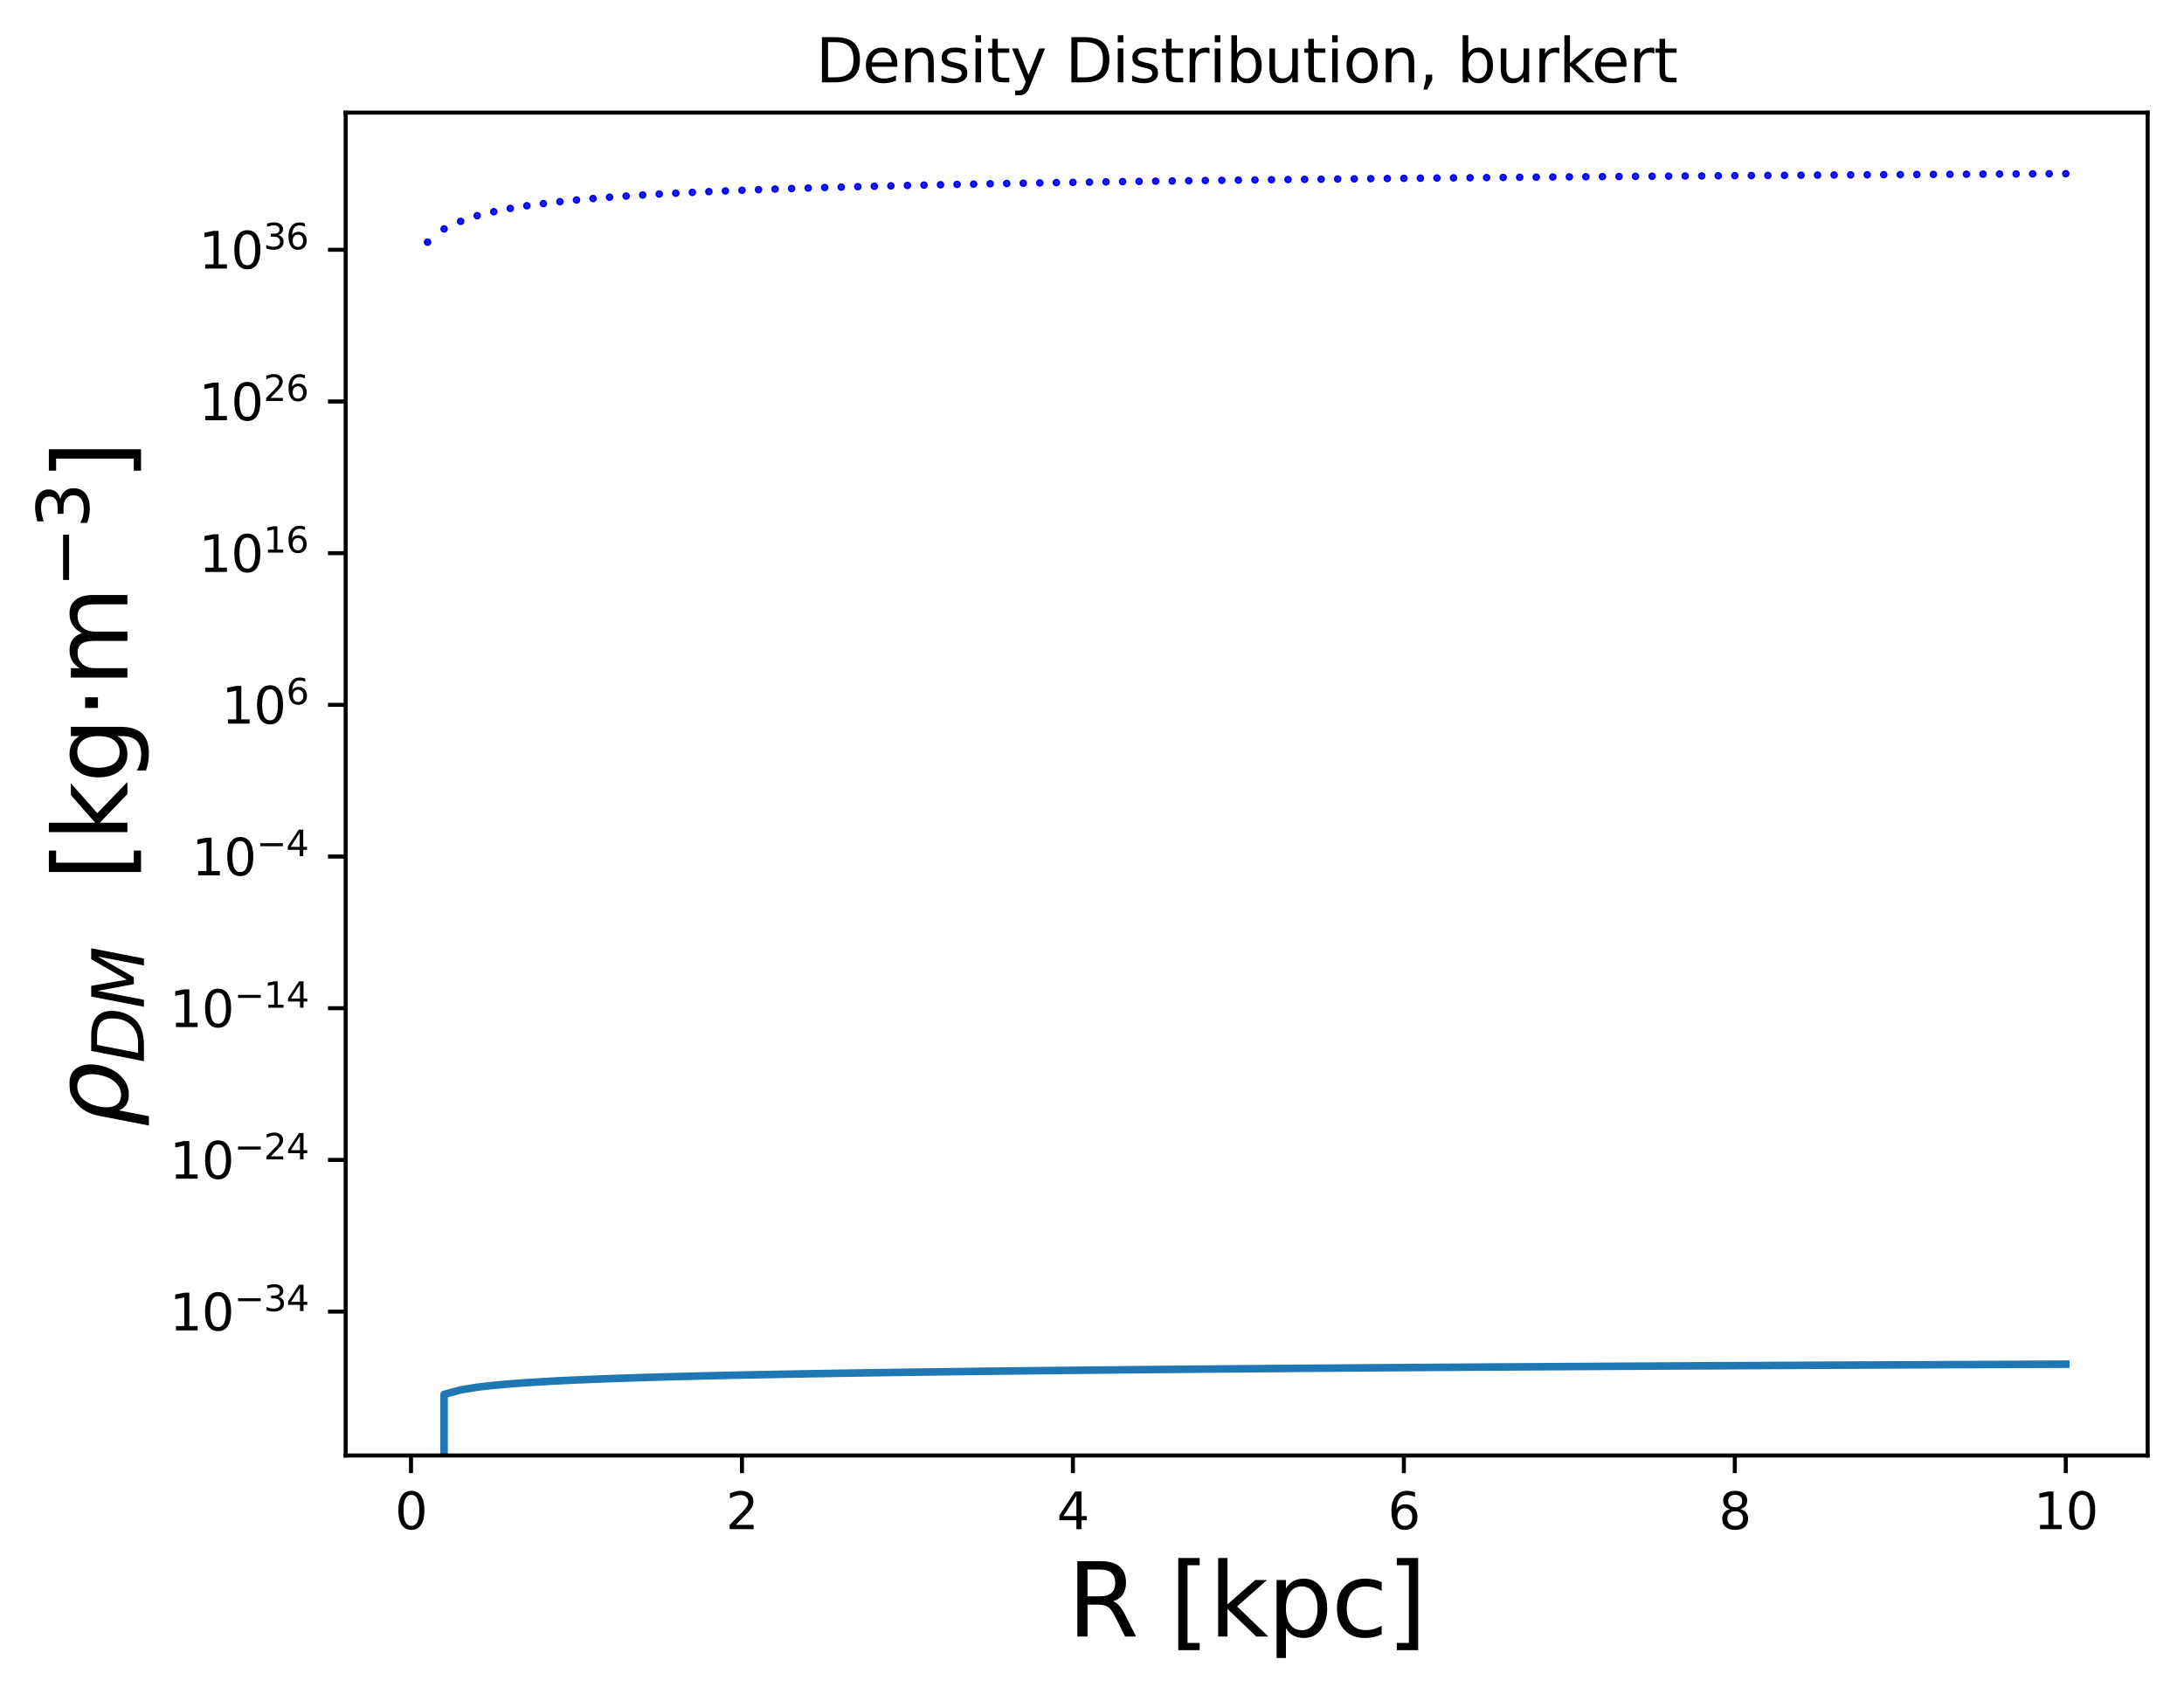 <?xml version="1.0" encoding="utf-8" standalone="no"?>
<!DOCTYPE svg PUBLIC "-//W3C//DTD SVG 1.1//EN"
  "http://www.w3.org/Graphics/SVG/1.1/DTD/svg11.dtd">
<svg xmlns:xlink="http://www.w3.org/1999/xlink" width="432.82pt" height="335.664pt" viewBox="0 0 432.82 335.664" xmlns="http://www.w3.org/2000/svg" version="1.1">
 <defs>
  <style type="text/css">*{stroke-linejoin: round; stroke-linecap: butt}</style>
 </defs>
 <g id="figure_1">
  <g id="patch_1">
   <path d="M 0 335.664 
L 432.82 335.664 
L 432.82 0 
L 0 0 
z
" style="fill: #ffffff"/>
  </g>
  <g id="axes_1">
   <g id="patch_2">
    <path d="M 68.5 288.43 
L 425.62 288.43 
L 425.62 22.318 
L 68.5 22.318 
z
" style="fill: #ffffff"/>
   </g>
   <g id="matplotlib.axis_1">
    <g id="xtick_1">
     <g id="line2d_1">
      <defs>
       <path id="m7a3b5131ee" d="M 0 0 
L 0 3.5 
" style="stroke: #000000; stroke-width: 0.8"/>
      </defs>
      <g>
       <use xlink:href="#m7a3b5131ee" x="81.453" y="288.43" style="stroke: #000000; stroke-width: 0.8"/>
      </g>
     </g>
     <g id="text_1">
      <!-- 0 -->
      <g transform="translate(78.272 303.029) scale(0.1 -0.1)">
       <defs>
        <path id="DejaVuSans-30" d="M 2034 4250 
Q 1547 4250 1301 3770 
Q 1056 3291 1056 2328 
Q 1056 1369 1301 889 
Q 1547 409 2034 409 
Q 2525 409 2770 889 
Q 3016 1369 3016 2328 
Q 3016 3291 2770 3770 
Q 2525 4250 2034 4250 
z
M 2034 4750 
Q 2819 4750 3233 4129 
Q 3647 3509 3647 2328 
Q 3647 1150 3233 529 
Q 2819 -91 2034 -91 
Q 1250 -91 836 529 
Q 422 1150 422 2328 
Q 422 3509 836 4129 
Q 1250 4750 2034 4750 
z
" transform="scale(0.016)"/>
       </defs>
       <use xlink:href="#DejaVuSans-30"/>
      </g>
     </g>
    </g>
    <g id="xtick_2">
     <g id="line2d_2">
      <g>
       <use xlink:href="#m7a3b5131ee" x="147.04" y="288.43" style="stroke: #000000; stroke-width: 0.8"/>
      </g>
     </g>
     <g id="text_2">
      <!-- 2 -->
      <g transform="translate(143.859 303.029) scale(0.1 -0.1)">
       <defs>
        <path id="DejaVuSans-32" d="M 1228 531 
L 3431 531 
L 3431 0 
L 469 0 
L 469 531 
Q 828 903 1448 1529 
Q 2069 2156 2228 2338 
Q 2531 2678 2651 2914 
Q 2772 3150 2772 3378 
Q 2772 3750 2511 3984 
Q 2250 4219 1831 4219 
Q 1534 4219 1204 4116 
Q 875 4013 500 3803 
L 500 4441 
Q 881 4594 1212 4672 
Q 1544 4750 1819 4750 
Q 2544 4750 2975 4387 
Q 3406 4025 3406 3419 
Q 3406 3131 3298 2873 
Q 3191 2616 2906 2266 
Q 2828 2175 2409 1742 
Q 1991 1309 1228 531 
z
" transform="scale(0.016)"/>
       </defs>
       <use xlink:href="#DejaVuSans-32"/>
      </g>
     </g>
    </g>
    <g id="xtick_3">
     <g id="line2d_3">
      <g>
       <use xlink:href="#m7a3b5131ee" x="212.627" y="288.43" style="stroke: #000000; stroke-width: 0.8"/>
      </g>
     </g>
     <g id="text_3">
      <!-- 4 -->
      <g transform="translate(209.446 303.029) scale(0.1 -0.1)">
       <defs>
        <path id="DejaVuSans-34" d="M 2419 4116 
L 825 1625 
L 2419 1625 
L 2419 4116 
z
M 2253 4666 
L 3047 4666 
L 3047 1625 
L 3713 1625 
L 3713 1100 
L 3047 1100 
L 3047 0 
L 2419 0 
L 2419 1100 
L 313 1100 
L 313 1709 
L 2253 4666 
z
" transform="scale(0.016)"/>
       </defs>
       <use xlink:href="#DejaVuSans-34"/>
      </g>
     </g>
    </g>
    <g id="xtick_4">
     <g id="line2d_4">
      <g>
       <use xlink:href="#m7a3b5131ee" x="278.214" y="288.43" style="stroke: #000000; stroke-width: 0.8"/>
      </g>
     </g>
     <g id="text_4">
      <!-- 6 -->
      <g transform="translate(275.032 303.029) scale(0.1 -0.1)">
       <defs>
        <path id="DejaVuSans-36" d="M 2113 2584 
Q 1688 2584 1439 2293 
Q 1191 2003 1191 1497 
Q 1191 994 1439 701 
Q 1688 409 2113 409 
Q 2538 409 2786 701 
Q 3034 994 3034 1497 
Q 3034 2003 2786 2293 
Q 2538 2584 2113 2584 
z
M 3366 4563 
L 3366 3988 
Q 3128 4100 2886 4159 
Q 2644 4219 2406 4219 
Q 1781 4219 1451 3797 
Q 1122 3375 1075 2522 
Q 1259 2794 1537 2939 
Q 1816 3084 2150 3084 
Q 2853 3084 3261 2657 
Q 3669 2231 3669 1497 
Q 3669 778 3244 343 
Q 2819 -91 2113 -91 
Q 1303 -91 875 529 
Q 447 1150 447 2328 
Q 447 3434 972 4092 
Q 1497 4750 2381 4750 
Q 2619 4750 2861 4703 
Q 3103 4656 3366 4563 
z
" transform="scale(0.016)"/>
       </defs>
       <use xlink:href="#DejaVuSans-36"/>
      </g>
     </g>
    </g>
    <g id="xtick_5">
     <g id="line2d_5">
      <g>
       <use xlink:href="#m7a3b5131ee" x="343.8" y="288.43" style="stroke: #000000; stroke-width: 0.8"/>
      </g>
     </g>
     <g id="text_5">
      <!-- 8 -->
      <g transform="translate(340.619 303.029) scale(0.1 -0.1)">
       <defs>
        <path id="DejaVuSans-38" d="M 2034 2216 
Q 1584 2216 1326 1975 
Q 1069 1734 1069 1313 
Q 1069 891 1326 650 
Q 1584 409 2034 409 
Q 2484 409 2743 651 
Q 3003 894 3003 1313 
Q 3003 1734 2745 1975 
Q 2488 2216 2034 2216 
z
M 1403 2484 
Q 997 2584 770 2862 
Q 544 3141 544 3541 
Q 544 4100 942 4425 
Q 1341 4750 2034 4750 
Q 2731 4750 3128 4425 
Q 3525 4100 3525 3541 
Q 3525 3141 3298 2862 
Q 3072 2584 2669 2484 
Q 3125 2378 3379 2068 
Q 3634 1759 3634 1313 
Q 3634 634 3220 271 
Q 2806 -91 2034 -91 
Q 1263 -91 848 271 
Q 434 634 434 1313 
Q 434 1759 690 2068 
Q 947 2378 1403 2484 
z
M 1172 3481 
Q 1172 3119 1398 2916 
Q 1625 2713 2034 2713 
Q 2441 2713 2670 2916 
Q 2900 3119 2900 3481 
Q 2900 3844 2670 4047 
Q 2441 4250 2034 4250 
Q 1625 4250 1398 4047 
Q 1172 3844 1172 3481 
z
" transform="scale(0.016)"/>
       </defs>
       <use xlink:href="#DejaVuSans-38"/>
      </g>
     </g>
    </g>
    <g id="xtick_6">
     <g id="line2d_6">
      <g>
       <use xlink:href="#m7a3b5131ee" x="409.387" y="288.43" style="stroke: #000000; stroke-width: 0.8"/>
      </g>
     </g>
     <g id="text_6">
      <!-- 10 -->
      <g transform="translate(403.025 303.029) scale(0.1 -0.1)">
       <defs>
        <path id="DejaVuSans-31" d="M 794 531 
L 1825 531 
L 1825 4091 
L 703 3866 
L 703 4441 
L 1819 4666 
L 2450 4666 
L 2450 531 
L 3481 531 
L 3481 0 
L 794 0 
L 794 531 
z
" transform="scale(0.016)"/>
       </defs>
       <use xlink:href="#DejaVuSans-31"/>
       <use xlink:href="#DejaVuSans-30" x="63.623"/>
      </g>
     </g>
    </g>
    <g id="text_7">
     <!-- R [kpc] -->
     <g transform="translate(211.493 324.305) scale(0.2 -0.2)">
      <defs>
       <path id="DejaVuSans-52" d="M 2841 2188 
Q 3044 2119 3236 1894 
Q 3428 1669 3622 1275 
L 4263 0 
L 3584 0 
L 2988 1197 
Q 2756 1666 2539 1819 
Q 2322 1972 1947 1972 
L 1259 1972 
L 1259 0 
L 628 0 
L 628 4666 
L 2053 4666 
Q 2853 4666 3247 4331 
Q 3641 3997 3641 3322 
Q 3641 2881 3436 2590 
Q 3231 2300 2841 2188 
z
M 1259 4147 
L 1259 2491 
L 2053 2491 
Q 2509 2491 2742 2702 
Q 2975 2913 2975 3322 
Q 2975 3731 2742 3939 
Q 2509 4147 2053 4147 
L 1259 4147 
z
" transform="scale(0.016)"/>
       <path id="DejaVuSans-20" transform="scale(0.016)"/>
       <path id="DejaVuSans-5b" d="M 550 4863 
L 1875 4863 
L 1875 4416 
L 1125 4416 
L 1125 -397 
L 1875 -397 
L 1875 -844 
L 550 -844 
L 550 4863 
z
" transform="scale(0.016)"/>
       <path id="DejaVuSans-6b" d="M 581 4863 
L 1159 4863 
L 1159 1991 
L 2875 3500 
L 3609 3500 
L 1753 1863 
L 3688 0 
L 2938 0 
L 1159 1709 
L 1159 0 
L 581 0 
L 581 4863 
z
" transform="scale(0.016)"/>
       <path id="DejaVuSans-70" d="M 1159 525 
L 1159 -1331 
L 581 -1331 
L 581 3500 
L 1159 3500 
L 1159 2969 
Q 1341 3281 1617 3432 
Q 1894 3584 2278 3584 
Q 2916 3584 3314 3078 
Q 3713 2572 3713 1747 
Q 3713 922 3314 415 
Q 2916 -91 2278 -91 
Q 1894 -91 1617 61 
Q 1341 213 1159 525 
z
M 3116 1747 
Q 3116 2381 2855 2742 
Q 2594 3103 2138 3103 
Q 1681 3103 1420 2742 
Q 1159 2381 1159 1747 
Q 1159 1113 1420 752 
Q 1681 391 2138 391 
Q 2594 391 2855 752 
Q 3116 1113 3116 1747 
z
" transform="scale(0.016)"/>
       <path id="DejaVuSans-63" d="M 3122 3366 
L 3122 2828 
Q 2878 2963 2633 3030 
Q 2388 3097 2138 3097 
Q 1578 3097 1268 2742 
Q 959 2388 959 1747 
Q 959 1106 1268 751 
Q 1578 397 2138 397 
Q 2388 397 2633 464 
Q 2878 531 3122 666 
L 3122 134 
Q 2881 22 2623 -34 
Q 2366 -91 2075 -91 
Q 1284 -91 818 406 
Q 353 903 353 1747 
Q 353 2603 823 3093 
Q 1294 3584 2113 3584 
Q 2378 3584 2631 3529 
Q 2884 3475 3122 3366 
z
" transform="scale(0.016)"/>
       <path id="DejaVuSans-5d" d="M 1947 4863 
L 1947 -844 
L 622 -844 
L 622 -397 
L 1369 -397 
L 1369 4416 
L 622 4416 
L 622 4863 
L 1947 4863 
z
" transform="scale(0.016)"/>
      </defs>
      <use xlink:href="#DejaVuSans-52"/>
      <use xlink:href="#DejaVuSans-20" x="69.482"/>
      <use xlink:href="#DejaVuSans-5b" x="101.27"/>
      <use xlink:href="#DejaVuSans-6b" x="140.283"/>
      <use xlink:href="#DejaVuSans-70" x="198.193"/>
      <use xlink:href="#DejaVuSans-63" x="261.67"/>
      <use xlink:href="#DejaVuSans-5d" x="316.65"/>
     </g>
    </g>
   </g>
   <g id="matplotlib.axis_2">
    <g id="ytick_1">
     <g id="line2d_7">
      <defs>
       <path id="m43058f8bb9" d="M 0 0 
L -3.5 0 
" style="stroke: #000000; stroke-width: 0.8"/>
      </defs>
      <g>
       <use xlink:href="#m43058f8bb9" x="68.5" y="259.914" style="stroke: #000000; stroke-width: 0.8"/>
      </g>
     </g>
     <g id="text_8">
      <!-- $\mathdefault{10^{-34}}$ -->
      <g transform="translate(33.6 263.714) scale(0.1 -0.1)">
       <defs>
        <path id="DejaVuSans-2212" d="M 678 2272 
L 4684 2272 
L 4684 1741 
L 678 1741 
L 678 2272 
z
" transform="scale(0.016)"/>
        <path id="DejaVuSans-33" d="M 2597 2516 
Q 3050 2419 3304 2112 
Q 3559 1806 3559 1356 
Q 3559 666 3084 287 
Q 2609 -91 1734 -91 
Q 1441 -91 1130 -33 
Q 819 25 488 141 
L 488 750 
Q 750 597 1062 519 
Q 1375 441 1716 441 
Q 2309 441 2620 675 
Q 2931 909 2931 1356 
Q 2931 1769 2642 2001 
Q 2353 2234 1838 2234 
L 1294 2234 
L 1294 2753 
L 1863 2753 
Q 2328 2753 2575 2939 
Q 2822 3125 2822 3475 
Q 2822 3834 2567 4026 
Q 2313 4219 1838 4219 
Q 1578 4219 1281 4162 
Q 984 4106 628 3988 
L 628 4550 
Q 988 4650 1302 4700 
Q 1616 4750 1894 4750 
Q 2613 4750 3031 4423 
Q 3450 4097 3450 3541 
Q 3450 3153 3228 2886 
Q 3006 2619 2597 2516 
z
" transform="scale(0.016)"/>
       </defs>
       <use xlink:href="#DejaVuSans-31" transform="translate(0 0.766)"/>
       <use xlink:href="#DejaVuSans-30" transform="translate(63.623 0.766)"/>
       <use xlink:href="#DejaVuSans-2212" transform="translate(128.203 39.047) scale(0.7)"/>
       <use xlink:href="#DejaVuSans-33" transform="translate(186.855 39.047) scale(0.7)"/>
       <use xlink:href="#DejaVuSans-34" transform="translate(231.392 39.047) scale(0.7)"/>
      </g>
     </g>
    </g>
    <g id="ytick_2">
     <g id="line2d_8">
      <g>
       <use xlink:href="#m43058f8bb9" x="68.5" y="229.855" style="stroke: #000000; stroke-width: 0.8"/>
      </g>
     </g>
     <g id="text_9">
      <!-- $\mathdefault{10^{-24}}$ -->
      <g transform="translate(33.6 233.654) scale(0.1 -0.1)">
       <use xlink:href="#DejaVuSans-31" transform="translate(0 0.766)"/>
       <use xlink:href="#DejaVuSans-30" transform="translate(63.623 0.766)"/>
       <use xlink:href="#DejaVuSans-2212" transform="translate(128.203 39.047) scale(0.7)"/>
       <use xlink:href="#DejaVuSans-32" transform="translate(186.855 39.047) scale(0.7)"/>
       <use xlink:href="#DejaVuSans-34" transform="translate(231.392 39.047) scale(0.7)"/>
      </g>
     </g>
    </g>
    <g id="ytick_3">
     <g id="line2d_9">
      <g>
       <use xlink:href="#m43058f8bb9" x="68.5" y="199.796" style="stroke: #000000; stroke-width: 0.8"/>
      </g>
     </g>
     <g id="text_10">
      <!-- $\mathdefault{10^{-14}}$ -->
      <g transform="translate(33.6 203.595) scale(0.1 -0.1)">
       <use xlink:href="#DejaVuSans-31" transform="translate(0 0.684)"/>
       <use xlink:href="#DejaVuSans-30" transform="translate(63.623 0.684)"/>
       <use xlink:href="#DejaVuSans-2212" transform="translate(128.203 38.966) scale(0.7)"/>
       <use xlink:href="#DejaVuSans-31" transform="translate(186.855 38.966) scale(0.7)"/>
       <use xlink:href="#DejaVuSans-34" transform="translate(231.392 38.966) scale(0.7)"/>
      </g>
     </g>
    </g>
    <g id="ytick_4">
     <g id="line2d_10">
      <g>
       <use xlink:href="#m43058f8bb9" x="68.5" y="169.736" style="stroke: #000000; stroke-width: 0.8"/>
      </g>
     </g>
     <g id="text_11">
      <!-- $\mathdefault{10^{-4}}$ -->
      <g transform="translate(38 173.536) scale(0.1 -0.1)">
       <use xlink:href="#DejaVuSans-31" transform="translate(0 0.684)"/>
       <use xlink:href="#DejaVuSans-30" transform="translate(63.623 0.684)"/>
       <use xlink:href="#DejaVuSans-2212" transform="translate(128.203 38.966) scale(0.7)"/>
       <use xlink:href="#DejaVuSans-34" transform="translate(186.855 38.966) scale(0.7)"/>
      </g>
     </g>
    </g>
    <g id="ytick_5">
     <g id="line2d_11">
      <g>
       <use xlink:href="#m43058f8bb9" x="68.5" y="139.677" style="stroke: #000000; stroke-width: 0.8"/>
      </g>
     </g>
     <g id="text_12">
      <!-- $\mathdefault{10^{6}}$ -->
      <g transform="translate(43.9 143.476) scale(0.1 -0.1)">
       <use xlink:href="#DejaVuSans-31" transform="translate(0 0.766)"/>
       <use xlink:href="#DejaVuSans-30" transform="translate(63.623 0.766)"/>
       <use xlink:href="#DejaVuSans-36" transform="translate(128.203 39.047) scale(0.7)"/>
      </g>
     </g>
    </g>
    <g id="ytick_6">
     <g id="line2d_12">
      <g>
       <use xlink:href="#m43058f8bb9" x="68.5" y="109.618" style="stroke: #000000; stroke-width: 0.8"/>
      </g>
     </g>
     <g id="text_13">
      <!-- $\mathdefault{10^{16}}$ -->
      <g transform="translate(39.4 113.417) scale(0.1 -0.1)">
       <use xlink:href="#DejaVuSans-31" transform="translate(0 0.766)"/>
       <use xlink:href="#DejaVuSans-30" transform="translate(63.623 0.766)"/>
       <use xlink:href="#DejaVuSans-31" transform="translate(128.203 39.047) scale(0.7)"/>
       <use xlink:href="#DejaVuSans-36" transform="translate(172.739 39.047) scale(0.7)"/>
      </g>
     </g>
    </g>
    <g id="ytick_7">
     <g id="line2d_13">
      <g>
       <use xlink:href="#m43058f8bb9" x="68.5" y="79.558" style="stroke: #000000; stroke-width: 0.8"/>
      </g>
     </g>
     <g id="text_14">
      <!-- $\mathdefault{10^{26}}$ -->
      <g transform="translate(39.4 83.358) scale(0.1 -0.1)">
       <use xlink:href="#DejaVuSans-31" transform="translate(0 0.766)"/>
       <use xlink:href="#DejaVuSans-30" transform="translate(63.623 0.766)"/>
       <use xlink:href="#DejaVuSans-32" transform="translate(128.203 39.047) scale(0.7)"/>
       <use xlink:href="#DejaVuSans-36" transform="translate(172.739 39.047) scale(0.7)"/>
      </g>
     </g>
    </g>
    <g id="ytick_8">
     <g id="line2d_14">
      <g>
       <use xlink:href="#m43058f8bb9" x="68.5" y="49.499" style="stroke: #000000; stroke-width: 0.8"/>
      </g>
     </g>
     <g id="text_15">
      <!-- $\mathdefault{10^{36}}$ -->
      <g transform="translate(39.4 53.298) scale(0.1 -0.1)">
       <use xlink:href="#DejaVuSans-31" transform="translate(0 0.766)"/>
       <use xlink:href="#DejaVuSans-30" transform="translate(63.623 0.766)"/>
       <use xlink:href="#DejaVuSans-33" transform="translate(128.203 39.047) scale(0.7)"/>
       <use xlink:href="#DejaVuSans-36" transform="translate(172.739 39.047) scale(0.7)"/>
      </g>
     </g>
    </g>
    <g id="text_16">
     <!-- $\rho_{DM}$  [kg$\cdot$m$^{-3}$] -->
     <g transform="translate(25.4 223.374) rotate(-90) scale(0.2 -0.2)">
      <defs>
       <path id="DejaVuSans-Oblique-3c1" d="M 1203 2875 
Q 1453 3194 1981 3475 
Q 2188 3584 2756 3584 
Q 3394 3584 3694 3078 
Q 3994 2572 3834 1747 
Q 3672 922 3175 415 
Q 2678 -91 2041 -91 
Q 1656 -91 1409 63 
Q 1163 213 1044 525 
L 681 -1331 
L 103 -1331 
L 697 1716 
Q 838 2438 1203 2875 
z
M 3238 1747 
Q 3359 2381 3169 2744 
Q 2978 3103 2522 3103 
Q 2066 3103 1734 2744 
Q 1403 2381 1281 1747 
Q 1156 1113 1347 750 
Q 1538 391 1994 391 
Q 2450 391 2781 750 
Q 3113 1113 3238 1747 
z
" transform="scale(0.016)"/>
       <path id="DejaVuSans-Oblique-44" d="M 1081 4666 
L 2438 4666 
Q 3519 4666 4070 4208 
Q 4622 3750 4622 2847 
Q 4622 2250 4412 1698 
Q 4203 1147 3834 769 
Q 3463 381 2891 190 
Q 2319 0 1538 0 
L 172 0 
L 1081 4666 
z
M 1613 4147 
L 909 519 
L 1734 519 
Q 2794 519 3375 1128 
Q 3956 1738 3956 2847 
Q 3956 3519 3581 3833 
Q 3206 4147 2406 4147 
L 1613 4147 
z
" transform="scale(0.016)"/>
       <path id="DejaVuSans-Oblique-4d" d="M 1081 4666 
L 2028 4666 
L 2572 1522 
L 4378 4666 
L 5350 4666 
L 4441 0 
L 3828 0 
L 4622 4091 
L 2791 897 
L 2175 897 
L 1581 4103 
L 788 0 
L 172 0 
L 1081 4666 
z
" transform="scale(0.016)"/>
       <path id="DejaVuSans-67" d="M 2906 1791 
Q 2906 2416 2648 2759 
Q 2391 3103 1925 3103 
Q 1463 3103 1205 2759 
Q 947 2416 947 1791 
Q 947 1169 1205 825 
Q 1463 481 1925 481 
Q 2391 481 2648 825 
Q 2906 1169 2906 1791 
z
M 3481 434 
Q 3481 -459 3084 -895 
Q 2688 -1331 1869 -1331 
Q 1566 -1331 1297 -1286 
Q 1028 -1241 775 -1147 
L 775 -588 
Q 1028 -725 1275 -790 
Q 1522 -856 1778 -856 
Q 2344 -856 2625 -561 
Q 2906 -266 2906 331 
L 2906 616 
Q 2728 306 2450 153 
Q 2172 0 1784 0 
Q 1141 0 747 490 
Q 353 981 353 1791 
Q 353 2603 747 3093 
Q 1141 3584 1784 3584 
Q 2172 3584 2450 3431 
Q 2728 3278 2906 2969 
L 2906 3500 
L 3481 3500 
L 3481 434 
z
" transform="scale(0.016)"/>
       <path id="DejaVuSans-22c5" d="M 684 2619 
L 1344 2619 
L 1344 1825 
L 684 1825 
L 684 2619 
z
" transform="scale(0.016)"/>
       <path id="DejaVuSans-6d" d="M 3328 2828 
Q 3544 3216 3844 3400 
Q 4144 3584 4550 3584 
Q 5097 3584 5394 3201 
Q 5691 2819 5691 2113 
L 5691 0 
L 5113 0 
L 5113 2094 
Q 5113 2597 4934 2840 
Q 4756 3084 4391 3084 
Q 3944 3084 3684 2787 
Q 3425 2491 3425 1978 
L 3425 0 
L 2847 0 
L 2847 2094 
Q 2847 2600 2669 2842 
Q 2491 3084 2119 3084 
Q 1678 3084 1418 2786 
Q 1159 2488 1159 1978 
L 1159 0 
L 581 0 
L 581 3500 
L 1159 3500 
L 1159 2956 
Q 1356 3278 1631 3431 
Q 1906 3584 2284 3584 
Q 2666 3584 2933 3390 
Q 3200 3197 3328 2828 
z
" transform="scale(0.016)"/>
      </defs>
      <use xlink:href="#DejaVuSans-Oblique-3c1" transform="translate(0 0.766)"/>
      <use xlink:href="#DejaVuSans-Oblique-44" transform="translate(63.477 -15.641) scale(0.7)"/>
      <use xlink:href="#DejaVuSans-Oblique-4d" transform="translate(117.378 -15.641) scale(0.7)"/>
      <use xlink:href="#DejaVuSans-20" transform="translate(180.508 0.766)"/>
      <use xlink:href="#DejaVuSans-20" transform="translate(212.295 0.766)"/>
      <use xlink:href="#DejaVuSans-5b" transform="translate(244.082 0.766)"/>
      <use xlink:href="#DejaVuSans-6b" transform="translate(283.096 0.766)"/>
      <use xlink:href="#DejaVuSans-67" transform="translate(341.006 0.766)"/>
      <use xlink:href="#DejaVuSans-22c5" transform="translate(404.482 0.766)"/>
      <use xlink:href="#DejaVuSans-6d" transform="translate(436.27 0.766)"/>
      <use xlink:href="#DejaVuSans-2212" transform="translate(534.639 39.047) scale(0.7)"/>
      <use xlink:href="#DejaVuSans-33" transform="translate(593.291 39.047) scale(0.7)"/>
      <use xlink:href="#DejaVuSans-5d" transform="translate(640.562 0.766)"/>
     </g>
    </g>
   </g>
   <g id="LineCollection_1">
    <path d="M 84.733 48.227 
L 84.733 47.779 
" clip-path="url(#p37e2ef0903)" style="fill: none; stroke: #808080; stroke-width: 0.7"/>
    <path d="M 88.012 45.447 
L 88.012 45.297 
" clip-path="url(#p37e2ef0903)" style="fill: none; stroke: #808080; stroke-width: 0.7"/>
    <path d="M 91.291 43.905 
L 91.291 43.818 
" clip-path="url(#p37e2ef0903)" style="fill: none; stroke: #808080; stroke-width: 0.7"/>
    <path d="M 94.571 42.776 
L 94.571 42.709 
" clip-path="url(#p37e2ef0903)" style="fill: none; stroke: #808080; stroke-width: 0.7"/>
    <path d="M 97.85 41.978 
L 97.85 41.929 
" clip-path="url(#p37e2ef0903)" style="fill: none; stroke: #808080; stroke-width: 0.7"/>
    <path d="M 101.129 41.323 
L 101.129 41.288 
" clip-path="url(#p37e2ef0903)" style="fill: none; stroke: #808080; stroke-width: 0.7"/>
    <path d="M 104.409 40.787 
L 104.409 40.759 
" clip-path="url(#p37e2ef0903)" style="fill: none; stroke: #808080; stroke-width: 0.7"/>
    <path d="M 107.688 40.354 
L 107.688 40.33 
" clip-path="url(#p37e2ef0903)" style="fill: none; stroke: #808080; stroke-width: 0.7"/>
    <path d="M 110.967 39.973 
L 110.967 39.951 
" clip-path="url(#p37e2ef0903)" style="fill: none; stroke: #808080; stroke-width: 0.7"/>
    <path d="M 114.247 39.64 
L 114.247 39.623 
" clip-path="url(#p37e2ef0903)" style="fill: none; stroke: #808080; stroke-width: 0.7"/>
    <path d="M 117.526 39.35 
L 117.526 39.334 
" clip-path="url(#p37e2ef0903)" style="fill: none; stroke: #808080; stroke-width: 0.7"/>
    <path d="M 120.805 39.092 
L 120.805 39.076 
" clip-path="url(#p37e2ef0903)" style="fill: none; stroke: #808080; stroke-width: 0.7"/>
    <path d="M 124.085 38.86 
L 124.085 38.846 
" clip-path="url(#p37e2ef0903)" style="fill: none; stroke: #808080; stroke-width: 0.7"/>
    <path d="M 127.364 38.65 
L 127.364 38.637 
" clip-path="url(#p37e2ef0903)" style="fill: none; stroke: #808080; stroke-width: 0.7"/>
    <path d="M 130.643 38.46 
L 130.643 38.448 
" clip-path="url(#p37e2ef0903)" style="fill: none; stroke: #808080; stroke-width: 0.7"/>
    <path d="M 133.923 38.286 
L 133.923 38.275 
" clip-path="url(#p37e2ef0903)" style="fill: none; stroke: #808080; stroke-width: 0.7"/>
    <path d="M 137.202 38.127 
L 137.202 38.117 
" clip-path="url(#p37e2ef0903)" style="fill: none; stroke: #808080; stroke-width: 0.7"/>
    <path d="M 140.481 37.978 
L 140.481 37.969 
" clip-path="url(#p37e2ef0903)" style="fill: none; stroke: #808080; stroke-width: 0.7"/>
    <path d="M 143.761 37.837 
L 143.761 37.829 
" clip-path="url(#p37e2ef0903)" style="fill: none; stroke: #808080; stroke-width: 0.7"/>
    <path d="M 147.04 37.708 
L 147.04 37.7 
" clip-path="url(#p37e2ef0903)" style="fill: none; stroke: #808080; stroke-width: 0.7"/>
    <path d="M 150.32 37.585 
L 150.32 37.577 
" clip-path="url(#p37e2ef0903)" style="fill: none; stroke: #808080; stroke-width: 0.7"/>
    <path d="M 153.599 37.469 
L 153.599 37.462 
" clip-path="url(#p37e2ef0903)" style="fill: none; stroke: #808080; stroke-width: 0.7"/>
    <path d="M 156.878 37.362 
L 156.878 37.355 
" clip-path="url(#p37e2ef0903)" style="fill: none; stroke: #808080; stroke-width: 0.7"/>
    <path d="M 160.158 37.261 
L 160.158 37.254 
" clip-path="url(#p37e2ef0903)" style="fill: none; stroke: #808080; stroke-width: 0.7"/>
    <path d="M 163.437 37.167 
L 163.437 37.16 
" clip-path="url(#p37e2ef0903)" style="fill: none; stroke: #808080; stroke-width: 0.7"/>
    <path d="M 166.716 37.076 
L 166.716 37.07 
" clip-path="url(#p37e2ef0903)" style="fill: none; stroke: #808080; stroke-width: 0.7"/>
    <path d="M 169.996 36.991 
L 169.996 36.985 
" clip-path="url(#p37e2ef0903)" style="fill: none; stroke: #808080; stroke-width: 0.7"/>
    <path d="M 173.275 36.909 
L 173.275 36.904 
" clip-path="url(#p37e2ef0903)" style="fill: none; stroke: #808080; stroke-width: 0.7"/>
    <path d="M 176.554 36.83 
L 176.554 36.825 
" clip-path="url(#p37e2ef0903)" style="fill: none; stroke: #808080; stroke-width: 0.7"/>
    <path d="M 179.834 36.755 
L 179.834 36.749 
" clip-path="url(#p37e2ef0903)" style="fill: none; stroke: #808080; stroke-width: 0.7"/>
    <path d="M 183.113 36.682 
L 183.113 36.677 
" clip-path="url(#p37e2ef0903)" style="fill: none; stroke: #808080; stroke-width: 0.7"/>
    <path d="M 186.392 36.613 
L 186.392 36.608 
" clip-path="url(#p37e2ef0903)" style="fill: none; stroke: #808080; stroke-width: 0.7"/>
    <path d="M 189.672 36.547 
L 189.672 36.541 
" clip-path="url(#p37e2ef0903)" style="fill: none; stroke: #808080; stroke-width: 0.7"/>
    <path d="M 192.951 36.482 
L 192.951 36.477 
" clip-path="url(#p37e2ef0903)" style="fill: none; stroke: #808080; stroke-width: 0.7"/>
    <path d="M 196.23 36.42 
L 196.23 36.415 
" clip-path="url(#p37e2ef0903)" style="fill: none; stroke: #808080; stroke-width: 0.7"/>
    <path d="M 199.51 36.361 
L 199.51 36.356 
" clip-path="url(#p37e2ef0903)" style="fill: none; stroke: #808080; stroke-width: 0.7"/>
    <path d="M 202.789 36.303 
L 202.789 36.298 
" clip-path="url(#p37e2ef0903)" style="fill: none; stroke: #808080; stroke-width: 0.7"/>
    <path d="M 206.068 36.248 
L 206.068 36.243 
" clip-path="url(#p37e2ef0903)" style="fill: none; stroke: #808080; stroke-width: 0.7"/>
    <path d="M 209.348 36.194 
L 209.348 36.189 
" clip-path="url(#p37e2ef0903)" style="fill: none; stroke: #808080; stroke-width: 0.7"/>
    <path d="M 212.627 36.142 
L 212.627 36.137 
" clip-path="url(#p37e2ef0903)" style="fill: none; stroke: #808080; stroke-width: 0.7"/>
    <path d="M 215.906 36.091 
L 215.906 36.087 
" clip-path="url(#p37e2ef0903)" style="fill: none; stroke: #808080; stroke-width: 0.7"/>
    <path d="M 219.186 36.042 
L 219.186 36.038 
" clip-path="url(#p37e2ef0903)" style="fill: none; stroke: #808080; stroke-width: 0.7"/>
    <path d="M 222.465 35.995 
L 222.465 35.991 
" clip-path="url(#p37e2ef0903)" style="fill: none; stroke: #808080; stroke-width: 0.7"/>
    <path d="M 225.744 35.948 
L 225.744 35.944 
" clip-path="url(#p37e2ef0903)" style="fill: none; stroke: #808080; stroke-width: 0.7"/>
    <path d="M 229.024 35.904 
L 229.024 35.899 
" clip-path="url(#p37e2ef0903)" style="fill: none; stroke: #808080; stroke-width: 0.7"/>
    <path d="M 232.303 35.859 
L 232.303 35.855 
" clip-path="url(#p37e2ef0903)" style="fill: none; stroke: #808080; stroke-width: 0.7"/>
    <path d="M 235.582 35.817 
L 235.582 35.813 
" clip-path="url(#p37e2ef0903)" style="fill: none; stroke: #808080; stroke-width: 0.7"/>
    <path d="M 238.862 35.775 
L 238.862 35.772 
" clip-path="url(#p37e2ef0903)" style="fill: none; stroke: #808080; stroke-width: 0.7"/>
    <path d="M 242.141 35.735 
L 242.141 35.731 
" clip-path="url(#p37e2ef0903)" style="fill: none; stroke: #808080; stroke-width: 0.7"/>
    <path d="M 245.42 35.695 
L 245.42 35.692 
" clip-path="url(#p37e2ef0903)" style="fill: none; stroke: #808080; stroke-width: 0.7"/>
    <path d="M 248.7 35.657 
L 248.7 35.653 
" clip-path="url(#p37e2ef0903)" style="fill: none; stroke: #808080; stroke-width: 0.7"/>
    <path d="M 251.979 35.618 
L 251.979 35.615 
" clip-path="url(#p37e2ef0903)" style="fill: none; stroke: #808080; stroke-width: 0.7"/>
    <path d="M 255.258 35.581 
L 255.258 35.577 
" clip-path="url(#p37e2ef0903)" style="fill: none; stroke: #808080; stroke-width: 0.7"/>
    <path d="M 258.538 35.545 
L 258.538 35.541 
" clip-path="url(#p37e2ef0903)" style="fill: none; stroke: #808080; stroke-width: 0.7"/>
    <path d="M 261.817 35.51 
L 261.817 35.506 
" clip-path="url(#p37e2ef0903)" style="fill: none; stroke: #808080; stroke-width: 0.7"/>
    <path d="M 265.096 35.475 
L 265.096 35.472 
" clip-path="url(#p37e2ef0903)" style="fill: none; stroke: #808080; stroke-width: 0.7"/>
    <path d="M 268.376 35.441 
L 268.376 35.438 
" clip-path="url(#p37e2ef0903)" style="fill: none; stroke: #808080; stroke-width: 0.7"/>
    <path d="M 271.655 35.408 
L 271.655 35.405 
" clip-path="url(#p37e2ef0903)" style="fill: none; stroke: #808080; stroke-width: 0.7"/>
    <path d="M 274.934 35.375 
L 274.934 35.372 
" clip-path="url(#p37e2ef0903)" style="fill: none; stroke: #808080; stroke-width: 0.7"/>
    <path d="M 278.214 35.343 
L 278.214 35.34 
" clip-path="url(#p37e2ef0903)" style="fill: none; stroke: #808080; stroke-width: 0.7"/>
    <path d="M 281.493 35.312 
L 281.493 35.309 
" clip-path="url(#p37e2ef0903)" style="fill: none; stroke: #808080; stroke-width: 0.7"/>
    <path d="M 284.772 35.281 
L 284.772 35.278 
" clip-path="url(#p37e2ef0903)" style="fill: none; stroke: #808080; stroke-width: 0.7"/>
    <path d="M 288.052 35.251 
L 288.052 35.248 
" clip-path="url(#p37e2ef0903)" style="fill: none; stroke: #808080; stroke-width: 0.7"/>
    <path d="M 291.331 35.221 
L 291.331 35.218 
" clip-path="url(#p37e2ef0903)" style="fill: none; stroke: #808080; stroke-width: 0.7"/>
    <path d="M 294.61 35.192 
L 294.61 35.189 
" clip-path="url(#p37e2ef0903)" style="fill: none; stroke: #808080; stroke-width: 0.7"/>
    <path d="M 297.89 35.164 
L 297.89 35.161 
" clip-path="url(#p37e2ef0903)" style="fill: none; stroke: #808080; stroke-width: 0.7"/>
    <path d="M 301.169 35.136 
L 301.169 35.133 
" clip-path="url(#p37e2ef0903)" style="fill: none; stroke: #808080; stroke-width: 0.7"/>
    <path d="M 304.448 35.109 
L 304.448 35.106 
" clip-path="url(#p37e2ef0903)" style="fill: none; stroke: #808080; stroke-width: 0.7"/>
    <path d="M 307.728 35.081 
L 307.728 35.079 
" clip-path="url(#p37e2ef0903)" style="fill: none; stroke: #808080; stroke-width: 0.7"/>
    <path d="M 311.007 35.055 
L 311.007 35.052 
" clip-path="url(#p37e2ef0903)" style="fill: none; stroke: #808080; stroke-width: 0.7"/>
    <path d="M 314.286 35.029 
L 314.286 35.026 
" clip-path="url(#p37e2ef0903)" style="fill: none; stroke: #808080; stroke-width: 0.7"/>
    <path d="M 317.566 35.003 
L 317.566 35.001 
" clip-path="url(#p37e2ef0903)" style="fill: none; stroke: #808080; stroke-width: 0.7"/>
    <path d="M 320.845 34.978 
L 320.845 34.975 
" clip-path="url(#p37e2ef0903)" style="fill: none; stroke: #808080; stroke-width: 0.7"/>
    <path d="M 324.124 34.953 
L 324.124 34.951 
" clip-path="url(#p37e2ef0903)" style="fill: none; stroke: #808080; stroke-width: 0.7"/>
    <path d="M 327.404 34.929 
L 327.404 34.926 
" clip-path="url(#p37e2ef0903)" style="fill: none; stroke: #808080; stroke-width: 0.7"/>
    <path d="M 330.683 34.905 
L 330.683 34.902 
" clip-path="url(#p37e2ef0903)" style="fill: none; stroke: #808080; stroke-width: 0.7"/>
    <path d="M 333.962 34.881 
L 333.962 34.879 
" clip-path="url(#p37e2ef0903)" style="fill: none; stroke: #808080; stroke-width: 0.7"/>
    <path d="M 337.242 34.857 
L 337.242 34.855 
" clip-path="url(#p37e2ef0903)" style="fill: none; stroke: #808080; stroke-width: 0.7"/>
    <path d="M 340.521 34.834 
L 340.521 34.832 
" clip-path="url(#p37e2ef0903)" style="fill: none; stroke: #808080; stroke-width: 0.7"/>
    <path d="M 343.8 34.811 
L 343.8 34.809 
" clip-path="url(#p37e2ef0903)" style="fill: none; stroke: #808080; stroke-width: 0.7"/>
    <path d="M 347.08 34.789 
L 347.08 34.787 
" clip-path="url(#p37e2ef0903)" style="fill: none; stroke: #808080; stroke-width: 0.7"/>
    <path d="M 350.359 34.767 
L 350.359 34.765 
" clip-path="url(#p37e2ef0903)" style="fill: none; stroke: #808080; stroke-width: 0.7"/>
    <path d="M 353.639 34.745 
L 353.639 34.743 
" clip-path="url(#p37e2ef0903)" style="fill: none; stroke: #808080; stroke-width: 0.7"/>
    <path d="M 356.918 34.723 
L 356.918 34.721 
" clip-path="url(#p37e2ef0903)" style="fill: none; stroke: #808080; stroke-width: 0.7"/>
    <path d="M 360.197 34.702 
L 360.197 34.701 
" clip-path="url(#p37e2ef0903)" style="fill: none; stroke: #808080; stroke-width: 0.7"/>
    <path d="M 363.477 34.681 
L 363.477 34.68 
" clip-path="url(#p37e2ef0903)" style="fill: none; stroke: #808080; stroke-width: 0.7"/>
    <path d="M 366.756 34.661 
L 366.756 34.659 
" clip-path="url(#p37e2ef0903)" style="fill: none; stroke: #808080; stroke-width: 0.7"/>
    <path d="M 370.035 34.64 
L 370.035 34.639 
" clip-path="url(#p37e2ef0903)" style="fill: none; stroke: #808080; stroke-width: 0.7"/>
    <path d="M 373.315 34.62 
L 373.315 34.618 
" clip-path="url(#p37e2ef0903)" style="fill: none; stroke: #808080; stroke-width: 0.7"/>
    <path d="M 376.594 34.6 
L 376.594 34.599 
" clip-path="url(#p37e2ef0903)" style="fill: none; stroke: #808080; stroke-width: 0.7"/>
    <path d="M 379.873 34.581 
L 379.873 34.579 
" clip-path="url(#p37e2ef0903)" style="fill: none; stroke: #808080; stroke-width: 0.7"/>
    <path d="M 383.153 34.561 
L 383.153 34.56 
" clip-path="url(#p37e2ef0903)" style="fill: none; stroke: #808080; stroke-width: 0.7"/>
    <path d="M 386.432 34.542 
L 386.432 34.541 
" clip-path="url(#p37e2ef0903)" style="fill: none; stroke: #808080; stroke-width: 0.7"/>
    <path d="M 389.711 34.524 
L 389.711 34.522 
" clip-path="url(#p37e2ef0903)" style="fill: none; stroke: #808080; stroke-width: 0.7"/>
    <path d="M 392.991 34.505 
L 392.991 34.504 
" clip-path="url(#p37e2ef0903)" style="fill: none; stroke: #808080; stroke-width: 0.7"/>
    <path d="M 396.27 34.487 
L 396.27 34.485 
" clip-path="url(#p37e2ef0903)" style="fill: none; stroke: #808080; stroke-width: 0.7"/>
    <path d="M 399.549 34.469 
L 399.549 34.467 
" clip-path="url(#p37e2ef0903)" style="fill: none; stroke: #808080; stroke-width: 0.7"/>
    <path d="M 402.829 34.451 
L 402.829 34.449 
" clip-path="url(#p37e2ef0903)" style="fill: none; stroke: #808080; stroke-width: 0.7"/>
    <path d="M 406.108 34.433 
L 406.108 34.431 
" clip-path="url(#p37e2ef0903)" style="fill: none; stroke: #808080; stroke-width: 0.7"/>
    <path d="M 409.387 34.415 
L 409.387 34.414 
" clip-path="url(#p37e2ef0903)" style="fill: none; stroke: #808080; stroke-width: 0.7"/>
   </g>
   <g id="line2d_15">
    <path d="M 87.944 336.664 
L 88.012 276.334 
L 91.291 275.429 
L 94.571 274.9 
L 97.85 274.524 
L 101.129 274.233 
L 104.409 273.995 
L 107.688 273.794 
L 110.967 273.619 
L 114.247 273.466 
L 117.526 273.328 
L 120.805 273.204 
L 124.085 273.09 
L 127.364 272.986 
L 130.643 272.889 
L 133.923 272.799 
L 137.202 272.715 
L 140.481 272.635 
L 143.761 272.561 
L 147.04 272.49 
L 150.32 272.423 
L 153.599 272.36 
L 156.878 272.299 
L 160.158 272.241 
L 163.437 272.185 
L 166.716 272.132 
L 169.996 272.081 
L 173.275 272.032 
L 176.554 271.984 
L 179.834 271.938 
L 183.113 271.894 
L 186.392 271.851 
L 189.672 271.81 
L 192.951 271.77 
L 196.23 271.731 
L 199.51 271.693 
L 202.789 271.656 
L 206.068 271.62 
L 209.348 271.585 
L 212.627 271.551 
L 215.906 271.518 
L 219.186 271.486 
L 222.465 271.455 
L 225.744 271.424 
L 229.024 271.394 
L 232.303 271.365 
L 235.582 271.336 
L 238.862 271.308 
L 242.141 271.28 
L 245.42 271.254 
L 248.7 271.227 
L 251.979 271.201 
L 255.258 271.176 
L 258.538 271.151 
L 261.817 271.127 
L 265.096 271.103 
L 268.376 271.079 
L 271.655 271.056 
L 274.934 271.033 
L 278.214 271.011 
L 281.493 270.989 
L 284.772 270.968 
L 288.052 270.946 
L 291.331 270.925 
L 294.61 270.905 
L 297.89 270.885 
L 301.169 270.865 
L 304.448 270.845 
L 307.728 270.826 
L 311.007 270.807 
L 314.286 270.788 
L 317.566 270.769 
L 320.845 270.751 
L 324.124 270.733 
L 327.404 270.715 
L 330.683 270.698 
L 333.962 270.681 
L 337.242 270.663 
L 340.521 270.647 
L 343.8 270.63 
L 347.08 270.614 
L 350.359 270.597 
L 353.639 270.581 
L 356.918 270.565 
L 360.197 270.55 
L 363.477 270.534 
L 366.756 270.519 
L 370.035 270.504 
L 373.315 270.489 
L 376.594 270.474 
L 379.873 270.46 
L 383.153 270.445 
L 386.432 270.431 
L 389.711 270.417 
L 392.991 270.403 
L 396.27 270.389 
L 399.549 270.376 
L 402.829 270.362 
L 406.108 270.349 
L 409.387 270.335 
" clip-path="url(#p37e2ef0903)" style="fill: none; stroke: #1f77b4; stroke-width: 1.5; stroke-linecap: square"/>
   </g>
   <g id="line2d_16">
    <defs>
     <path id="meea09ed81c" d="M 0 0.25 
C 0.066 0.25 0.13 0.224 0.177 0.177 
C 0.224 0.13 0.25 0.066 0.25 0 
C 0.25 -0.066 0.224 -0.13 0.177 -0.177 
C 0.13 -0.224 0.066 -0.25 0 -0.25 
C -0.066 -0.25 -0.13 -0.224 -0.177 -0.177 
C -0.224 -0.13 -0.25 -0.066 -0.25 0 
C -0.25 0.066 -0.224 0.13 -0.177 0.177 
C -0.13 0.224 -0.066 0.25 0 0.25 
z
" style="stroke: #0000ff"/>
    </defs>
    <g clip-path="url(#p37e2ef0903)">
     <use xlink:href="#meea09ed81c" x="84.733" y="47.984" style="fill: #0000ff; stroke: #0000ff"/>
     <use xlink:href="#meea09ed81c" x="88.012" y="45.37" style="fill: #0000ff; stroke: #0000ff"/>
     <use xlink:href="#meea09ed81c" x="91.291" y="43.861" style="fill: #0000ff; stroke: #0000ff"/>
     <use xlink:href="#meea09ed81c" x="94.571" y="42.742" style="fill: #0000ff; stroke: #0000ff"/>
     <use xlink:href="#meea09ed81c" x="97.85" y="41.954" style="fill: #0000ff; stroke: #0000ff"/>
     <use xlink:href="#meea09ed81c" x="101.129" y="41.306" style="fill: #0000ff; stroke: #0000ff"/>
     <use xlink:href="#meea09ed81c" x="104.409" y="40.773" style="fill: #0000ff; stroke: #0000ff"/>
     <use xlink:href="#meea09ed81c" x="107.688" y="40.342" style="fill: #0000ff; stroke: #0000ff"/>
     <use xlink:href="#meea09ed81c" x="110.967" y="39.962" style="fill: #0000ff; stroke: #0000ff"/>
     <use xlink:href="#meea09ed81c" x="114.247" y="39.631" style="fill: #0000ff; stroke: #0000ff"/>
     <use xlink:href="#meea09ed81c" x="117.526" y="39.342" style="fill: #0000ff; stroke: #0000ff"/>
     <use xlink:href="#meea09ed81c" x="120.805" y="39.084" style="fill: #0000ff; stroke: #0000ff"/>
     <use xlink:href="#meea09ed81c" x="124.085" y="38.853" style="fill: #0000ff; stroke: #0000ff"/>
     <use xlink:href="#meea09ed81c" x="127.364" y="38.644" style="fill: #0000ff; stroke: #0000ff"/>
     <use xlink:href="#meea09ed81c" x="130.643" y="38.454" style="fill: #0000ff; stroke: #0000ff"/>
     <use xlink:href="#meea09ed81c" x="133.923" y="38.281" style="fill: #0000ff; stroke: #0000ff"/>
     <use xlink:href="#meea09ed81c" x="137.202" y="38.122" style="fill: #0000ff; stroke: #0000ff"/>
     <use xlink:href="#meea09ed81c" x="140.481" y="37.974" style="fill: #0000ff; stroke: #0000ff"/>
     <use xlink:href="#meea09ed81c" x="143.761" y="37.833" style="fill: #0000ff; stroke: #0000ff"/>
     <use xlink:href="#meea09ed81c" x="147.04" y="37.704" style="fill: #0000ff; stroke: #0000ff"/>
     <use xlink:href="#meea09ed81c" x="150.32" y="37.581" style="fill: #0000ff; stroke: #0000ff"/>
     <use xlink:href="#meea09ed81c" x="153.599" y="37.466" style="fill: #0000ff; stroke: #0000ff"/>
     <use xlink:href="#meea09ed81c" x="156.878" y="37.358" style="fill: #0000ff; stroke: #0000ff"/>
     <use xlink:href="#meea09ed81c" x="160.158" y="37.258" style="fill: #0000ff; stroke: #0000ff"/>
     <use xlink:href="#meea09ed81c" x="163.437" y="37.163" style="fill: #0000ff; stroke: #0000ff"/>
     <use xlink:href="#meea09ed81c" x="166.716" y="37.073" style="fill: #0000ff; stroke: #0000ff"/>
     <use xlink:href="#meea09ed81c" x="169.996" y="36.988" style="fill: #0000ff; stroke: #0000ff"/>
     <use xlink:href="#meea09ed81c" x="173.275" y="36.907" style="fill: #0000ff; stroke: #0000ff"/>
     <use xlink:href="#meea09ed81c" x="176.554" y="36.828" style="fill: #0000ff; stroke: #0000ff"/>
     <use xlink:href="#meea09ed81c" x="179.834" y="36.752" style="fill: #0000ff; stroke: #0000ff"/>
     <use xlink:href="#meea09ed81c" x="183.113" y="36.68" style="fill: #0000ff; stroke: #0000ff"/>
     <use xlink:href="#meea09ed81c" x="186.392" y="36.61" style="fill: #0000ff; stroke: #0000ff"/>
     <use xlink:href="#meea09ed81c" x="189.672" y="36.544" style="fill: #0000ff; stroke: #0000ff"/>
     <use xlink:href="#meea09ed81c" x="192.951" y="36.48" style="fill: #0000ff; stroke: #0000ff"/>
     <use xlink:href="#meea09ed81c" x="196.23" y="36.418" style="fill: #0000ff; stroke: #0000ff"/>
     <use xlink:href="#meea09ed81c" x="199.51" y="36.358" style="fill: #0000ff; stroke: #0000ff"/>
     <use xlink:href="#meea09ed81c" x="202.789" y="36.301" style="fill: #0000ff; stroke: #0000ff"/>
     <use xlink:href="#meea09ed81c" x="206.068" y="36.245" style="fill: #0000ff; stroke: #0000ff"/>
     <use xlink:href="#meea09ed81c" x="209.348" y="36.191" style="fill: #0000ff; stroke: #0000ff"/>
     <use xlink:href="#meea09ed81c" x="212.627" y="36.139" style="fill: #0000ff; stroke: #0000ff"/>
     <use xlink:href="#meea09ed81c" x="215.906" y="36.089" style="fill: #0000ff; stroke: #0000ff"/>
     <use xlink:href="#meea09ed81c" x="219.186" y="36.04" style="fill: #0000ff; stroke: #0000ff"/>
     <use xlink:href="#meea09ed81c" x="222.465" y="35.993" style="fill: #0000ff; stroke: #0000ff"/>
     <use xlink:href="#meea09ed81c" x="225.744" y="35.946" style="fill: #0000ff; stroke: #0000ff"/>
     <use xlink:href="#meea09ed81c" x="229.024" y="35.901" style="fill: #0000ff; stroke: #0000ff"/>
     <use xlink:href="#meea09ed81c" x="232.303" y="35.857" style="fill: #0000ff; stroke: #0000ff"/>
     <use xlink:href="#meea09ed81c" x="235.582" y="35.815" style="fill: #0000ff; stroke: #0000ff"/>
     <use xlink:href="#meea09ed81c" x="238.862" y="35.774" style="fill: #0000ff; stroke: #0000ff"/>
     <use xlink:href="#meea09ed81c" x="242.141" y="35.733" style="fill: #0000ff; stroke: #0000ff"/>
     <use xlink:href="#meea09ed81c" x="245.42" y="35.694" style="fill: #0000ff; stroke: #0000ff"/>
     <use xlink:href="#meea09ed81c" x="248.7" y="35.655" style="fill: #0000ff; stroke: #0000ff"/>
     <use xlink:href="#meea09ed81c" x="251.979" y="35.617" style="fill: #0000ff; stroke: #0000ff"/>
     <use xlink:href="#meea09ed81c" x="255.258" y="35.579" style="fill: #0000ff; stroke: #0000ff"/>
     <use xlink:href="#meea09ed81c" x="258.538" y="35.543" style="fill: #0000ff; stroke: #0000ff"/>
     <use xlink:href="#meea09ed81c" x="261.817" y="35.508" style="fill: #0000ff; stroke: #0000ff"/>
     <use xlink:href="#meea09ed81c" x="265.096" y="35.474" style="fill: #0000ff; stroke: #0000ff"/>
     <use xlink:href="#meea09ed81c" x="268.376" y="35.44" style="fill: #0000ff; stroke: #0000ff"/>
     <use xlink:href="#meea09ed81c" x="271.655" y="35.407" style="fill: #0000ff; stroke: #0000ff"/>
     <use xlink:href="#meea09ed81c" x="274.934" y="35.374" style="fill: #0000ff; stroke: #0000ff"/>
     <use xlink:href="#meea09ed81c" x="278.214" y="35.342" style="fill: #0000ff; stroke: #0000ff"/>
     <use xlink:href="#meea09ed81c" x="281.493" y="35.31" style="fill: #0000ff; stroke: #0000ff"/>
     <use xlink:href="#meea09ed81c" x="284.772" y="35.279" style="fill: #0000ff; stroke: #0000ff"/>
     <use xlink:href="#meea09ed81c" x="288.052" y="35.249" style="fill: #0000ff; stroke: #0000ff"/>
     <use xlink:href="#meea09ed81c" x="291.331" y="35.22" style="fill: #0000ff; stroke: #0000ff"/>
     <use xlink:href="#meea09ed81c" x="294.61" y="35.191" style="fill: #0000ff; stroke: #0000ff"/>
     <use xlink:href="#meea09ed81c" x="297.89" y="35.162" style="fill: #0000ff; stroke: #0000ff"/>
     <use xlink:href="#meea09ed81c" x="301.169" y="35.135" style="fill: #0000ff; stroke: #0000ff"/>
     <use xlink:href="#meea09ed81c" x="304.448" y="35.107" style="fill: #0000ff; stroke: #0000ff"/>
     <use xlink:href="#meea09ed81c" x="307.728" y="35.08" style="fill: #0000ff; stroke: #0000ff"/>
     <use xlink:href="#meea09ed81c" x="311.007" y="35.053" style="fill: #0000ff; stroke: #0000ff"/>
     <use xlink:href="#meea09ed81c" x="314.286" y="35.027" style="fill: #0000ff; stroke: #0000ff"/>
     <use xlink:href="#meea09ed81c" x="317.566" y="35.002" style="fill: #0000ff; stroke: #0000ff"/>
     <use xlink:href="#meea09ed81c" x="320.845" y="34.976" style="fill: #0000ff; stroke: #0000ff"/>
     <use xlink:href="#meea09ed81c" x="324.124" y="34.952" style="fill: #0000ff; stroke: #0000ff"/>
     <use xlink:href="#meea09ed81c" x="327.404" y="34.927" style="fill: #0000ff; stroke: #0000ff"/>
     <use xlink:href="#meea09ed81c" x="330.683" y="34.904" style="fill: #0000ff; stroke: #0000ff"/>
     <use xlink:href="#meea09ed81c" x="333.962" y="34.88" style="fill: #0000ff; stroke: #0000ff"/>
     <use xlink:href="#meea09ed81c" x="337.242" y="34.856" style="fill: #0000ff; stroke: #0000ff"/>
     <use xlink:href="#meea09ed81c" x="340.521" y="34.833" style="fill: #0000ff; stroke: #0000ff"/>
     <use xlink:href="#meea09ed81c" x="343.8" y="34.81" style="fill: #0000ff; stroke: #0000ff"/>
     <use xlink:href="#meea09ed81c" x="347.08" y="34.788" style="fill: #0000ff; stroke: #0000ff"/>
     <use xlink:href="#meea09ed81c" x="350.359" y="34.766" style="fill: #0000ff; stroke: #0000ff"/>
     <use xlink:href="#meea09ed81c" x="353.639" y="34.744" style="fill: #0000ff; stroke: #0000ff"/>
     <use xlink:href="#meea09ed81c" x="356.918" y="34.722" style="fill: #0000ff; stroke: #0000ff"/>
     <use xlink:href="#meea09ed81c" x="360.197" y="34.701" style="fill: #0000ff; stroke: #0000ff"/>
     <use xlink:href="#meea09ed81c" x="363.477" y="34.681" style="fill: #0000ff; stroke: #0000ff"/>
     <use xlink:href="#meea09ed81c" x="366.756" y="34.66" style="fill: #0000ff; stroke: #0000ff"/>
     <use xlink:href="#meea09ed81c" x="370.035" y="34.639" style="fill: #0000ff; stroke: #0000ff"/>
     <use xlink:href="#meea09ed81c" x="373.315" y="34.619" style="fill: #0000ff; stroke: #0000ff"/>
     <use xlink:href="#meea09ed81c" x="376.594" y="34.599" style="fill: #0000ff; stroke: #0000ff"/>
     <use xlink:href="#meea09ed81c" x="379.873" y="34.58" style="fill: #0000ff; stroke: #0000ff"/>
     <use xlink:href="#meea09ed81c" x="383.153" y="34.561" style="fill: #0000ff; stroke: #0000ff"/>
     <use xlink:href="#meea09ed81c" x="386.432" y="34.542" style="fill: #0000ff; stroke: #0000ff"/>
     <use xlink:href="#meea09ed81c" x="389.711" y="34.523" style="fill: #0000ff; stroke: #0000ff"/>
     <use xlink:href="#meea09ed81c" x="392.991" y="34.504" style="fill: #0000ff; stroke: #0000ff"/>
     <use xlink:href="#meea09ed81c" x="396.27" y="34.486" style="fill: #0000ff; stroke: #0000ff"/>
     <use xlink:href="#meea09ed81c" x="399.549" y="34.468" style="fill: #0000ff; stroke: #0000ff"/>
     <use xlink:href="#meea09ed81c" x="402.829" y="34.45" style="fill: #0000ff; stroke: #0000ff"/>
     <use xlink:href="#meea09ed81c" x="406.108" y="34.432" style="fill: #0000ff; stroke: #0000ff"/>
     <use xlink:href="#meea09ed81c" x="409.387" y="34.415" style="fill: #0000ff; stroke: #0000ff"/>
    </g>
   </g>
   <g id="patch_3">
    <path d="M 68.5 288.43 
L 68.5 22.318 
" style="fill: none; stroke: #000000; stroke-width: 0.8; stroke-linejoin: miter; stroke-linecap: square"/>
   </g>
   <g id="patch_4">
    <path d="M 425.62 288.43 
L 425.62 22.318 
" style="fill: none; stroke: #000000; stroke-width: 0.8; stroke-linejoin: miter; stroke-linecap: square"/>
   </g>
   <g id="patch_5">
    <path d="M 68.5 288.43 
L 425.62 288.43 
" style="fill: none; stroke: #000000; stroke-width: 0.8; stroke-linejoin: miter; stroke-linecap: square"/>
   </g>
   <g id="patch_6">
    <path d="M 68.5 22.318 
L 425.62 22.318 
" style="fill: none; stroke: #000000; stroke-width: 0.8; stroke-linejoin: miter; stroke-linecap: square"/>
   </g>
   <g id="text_17">
    <!-- Density Distribution, burkert -->
    <g transform="translate(161.681 16.318) scale(0.12 -0.12)">
     <defs>
      <path id="DejaVuSans-44" d="M 1259 4147 
L 1259 519 
L 2022 519 
Q 2988 519 3436 956 
Q 3884 1394 3884 2338 
Q 3884 3275 3436 3711 
Q 2988 4147 2022 4147 
L 1259 4147 
z
M 628 4666 
L 1925 4666 
Q 3281 4666 3915 4102 
Q 4550 3538 4550 2338 
Q 4550 1131 3912 565 
Q 3275 0 1925 0 
L 628 0 
L 628 4666 
z
" transform="scale(0.016)"/>
      <path id="DejaVuSans-65" d="M 3597 1894 
L 3597 1613 
L 953 1613 
Q 991 1019 1311 708 
Q 1631 397 2203 397 
Q 2534 397 2845 478 
Q 3156 559 3463 722 
L 3463 178 
Q 3153 47 2828 -22 
Q 2503 -91 2169 -91 
Q 1331 -91 842 396 
Q 353 884 353 1716 
Q 353 2575 817 3079 
Q 1281 3584 2069 3584 
Q 2775 3584 3186 3129 
Q 3597 2675 3597 1894 
z
M 3022 2063 
Q 3016 2534 2758 2815 
Q 2500 3097 2075 3097 
Q 1594 3097 1305 2825 
Q 1016 2553 972 2059 
L 3022 2063 
z
" transform="scale(0.016)"/>
      <path id="DejaVuSans-6e" d="M 3513 2113 
L 3513 0 
L 2938 0 
L 2938 2094 
Q 2938 2591 2744 2837 
Q 2550 3084 2163 3084 
Q 1697 3084 1428 2787 
Q 1159 2491 1159 1978 
L 1159 0 
L 581 0 
L 581 3500 
L 1159 3500 
L 1159 2956 
Q 1366 3272 1645 3428 
Q 1925 3584 2291 3584 
Q 2894 3584 3203 3211 
Q 3513 2838 3513 2113 
z
" transform="scale(0.016)"/>
      <path id="DejaVuSans-73" d="M 2834 3397 
L 2834 2853 
Q 2591 2978 2328 3040 
Q 2066 3103 1784 3103 
Q 1356 3103 1142 2972 
Q 928 2841 928 2578 
Q 928 2378 1081 2264 
Q 1234 2150 1697 2047 
L 1894 2003 
Q 2506 1872 2764 1633 
Q 3022 1394 3022 966 
Q 3022 478 2636 193 
Q 2250 -91 1575 -91 
Q 1294 -91 989 -36 
Q 684 19 347 128 
L 347 722 
Q 666 556 975 473 
Q 1284 391 1588 391 
Q 1994 391 2212 530 
Q 2431 669 2431 922 
Q 2431 1156 2273 1281 
Q 2116 1406 1581 1522 
L 1381 1569 
Q 847 1681 609 1914 
Q 372 2147 372 2553 
Q 372 3047 722 3315 
Q 1072 3584 1716 3584 
Q 2034 3584 2315 3537 
Q 2597 3491 2834 3397 
z
" transform="scale(0.016)"/>
      <path id="DejaVuSans-69" d="M 603 3500 
L 1178 3500 
L 1178 0 
L 603 0 
L 603 3500 
z
M 603 4863 
L 1178 4863 
L 1178 4134 
L 603 4134 
L 603 4863 
z
" transform="scale(0.016)"/>
      <path id="DejaVuSans-74" d="M 1172 4494 
L 1172 3500 
L 2356 3500 
L 2356 3053 
L 1172 3053 
L 1172 1153 
Q 1172 725 1289 603 
Q 1406 481 1766 481 
L 2356 481 
L 2356 0 
L 1766 0 
Q 1100 0 847 248 
Q 594 497 594 1153 
L 594 3053 
L 172 3053 
L 172 3500 
L 594 3500 
L 594 4494 
L 1172 4494 
z
" transform="scale(0.016)"/>
      <path id="DejaVuSans-79" d="M 2059 -325 
Q 1816 -950 1584 -1140 
Q 1353 -1331 966 -1331 
L 506 -1331 
L 506 -850 
L 844 -850 
Q 1081 -850 1212 -737 
Q 1344 -625 1503 -206 
L 1606 56 
L 191 3500 
L 800 3500 
L 1894 763 
L 2988 3500 
L 3597 3500 
L 2059 -325 
z
" transform="scale(0.016)"/>
      <path id="DejaVuSans-72" d="M 2631 2963 
Q 2534 3019 2420 3045 
Q 2306 3072 2169 3072 
Q 1681 3072 1420 2755 
Q 1159 2438 1159 1844 
L 1159 0 
L 581 0 
L 581 3500 
L 1159 3500 
L 1159 2956 
Q 1341 3275 1631 3429 
Q 1922 3584 2338 3584 
Q 2397 3584 2469 3576 
Q 2541 3569 2628 3553 
L 2631 2963 
z
" transform="scale(0.016)"/>
      <path id="DejaVuSans-62" d="M 3116 1747 
Q 3116 2381 2855 2742 
Q 2594 3103 2138 3103 
Q 1681 3103 1420 2742 
Q 1159 2381 1159 1747 
Q 1159 1113 1420 752 
Q 1681 391 2138 391 
Q 2594 391 2855 752 
Q 3116 1113 3116 1747 
z
M 1159 2969 
Q 1341 3281 1617 3432 
Q 1894 3584 2278 3584 
Q 2916 3584 3314 3078 
Q 3713 2572 3713 1747 
Q 3713 922 3314 415 
Q 2916 -91 2278 -91 
Q 1894 -91 1617 61 
Q 1341 213 1159 525 
L 1159 0 
L 581 0 
L 581 4863 
L 1159 4863 
L 1159 2969 
z
" transform="scale(0.016)"/>
      <path id="DejaVuSans-75" d="M 544 1381 
L 544 3500 
L 1119 3500 
L 1119 1403 
Q 1119 906 1312 657 
Q 1506 409 1894 409 
Q 2359 409 2629 706 
Q 2900 1003 2900 1516 
L 2900 3500 
L 3475 3500 
L 3475 0 
L 2900 0 
L 2900 538 
Q 2691 219 2414 64 
Q 2138 -91 1772 -91 
Q 1169 -91 856 284 
Q 544 659 544 1381 
z
M 1991 3584 
L 1991 3584 
z
" transform="scale(0.016)"/>
      <path id="DejaVuSans-6f" d="M 1959 3097 
Q 1497 3097 1228 2736 
Q 959 2375 959 1747 
Q 959 1119 1226 758 
Q 1494 397 1959 397 
Q 2419 397 2687 759 
Q 2956 1122 2956 1747 
Q 2956 2369 2687 2733 
Q 2419 3097 1959 3097 
z
M 1959 3584 
Q 2709 3584 3137 3096 
Q 3566 2609 3566 1747 
Q 3566 888 3137 398 
Q 2709 -91 1959 -91 
Q 1206 -91 779 398 
Q 353 888 353 1747 
Q 353 2609 779 3096 
Q 1206 3584 1959 3584 
z
" transform="scale(0.016)"/>
      <path id="DejaVuSans-2c" d="M 750 794 
L 1409 794 
L 1409 256 
L 897 -744 
L 494 -744 
L 750 256 
L 750 794 
z
" transform="scale(0.016)"/>
     </defs>
     <use xlink:href="#DejaVuSans-44"/>
     <use xlink:href="#DejaVuSans-65" x="77.002"/>
     <use xlink:href="#DejaVuSans-6e" x="138.525"/>
     <use xlink:href="#DejaVuSans-73" x="201.904"/>
     <use xlink:href="#DejaVuSans-69" x="254.004"/>
     <use xlink:href="#DejaVuSans-74" x="281.787"/>
     <use xlink:href="#DejaVuSans-79" x="320.996"/>
     <use xlink:href="#DejaVuSans-20" x="380.176"/>
     <use xlink:href="#DejaVuSans-44" x="411.963"/>
     <use xlink:href="#DejaVuSans-69" x="488.965"/>
     <use xlink:href="#DejaVuSans-73" x="516.748"/>
     <use xlink:href="#DejaVuSans-74" x="568.848"/>
     <use xlink:href="#DejaVuSans-72" x="608.057"/>
     <use xlink:href="#DejaVuSans-69" x="649.17"/>
     <use xlink:href="#DejaVuSans-62" x="676.953"/>
     <use xlink:href="#DejaVuSans-75" x="740.43"/>
     <use xlink:href="#DejaVuSans-74" x="803.809"/>
     <use xlink:href="#DejaVuSans-69" x="843.018"/>
     <use xlink:href="#DejaVuSans-6f" x="870.801"/>
     <use xlink:href="#DejaVuSans-6e" x="931.982"/>
     <use xlink:href="#DejaVuSans-2c" x="995.361"/>
     <use xlink:href="#DejaVuSans-20" x="1027.148"/>
     <use xlink:href="#DejaVuSans-62" x="1058.936"/>
     <use xlink:href="#DejaVuSans-75" x="1122.412"/>
     <use xlink:href="#DejaVuSans-72" x="1185.791"/>
     <use xlink:href="#DejaVuSans-6b" x="1226.904"/>
     <use xlink:href="#DejaVuSans-65" x="1281.189"/>
     <use xlink:href="#DejaVuSans-72" x="1342.713"/>
     <use xlink:href="#DejaVuSans-74" x="1383.826"/>
    </g>
   </g>
  </g>
 </g>
 <defs>
  <clipPath id="p37e2ef0903">
   <rect x="68.5" y="22.318" width="357.12" height="266.112"/>
  </clipPath>
 </defs>
</svg>
